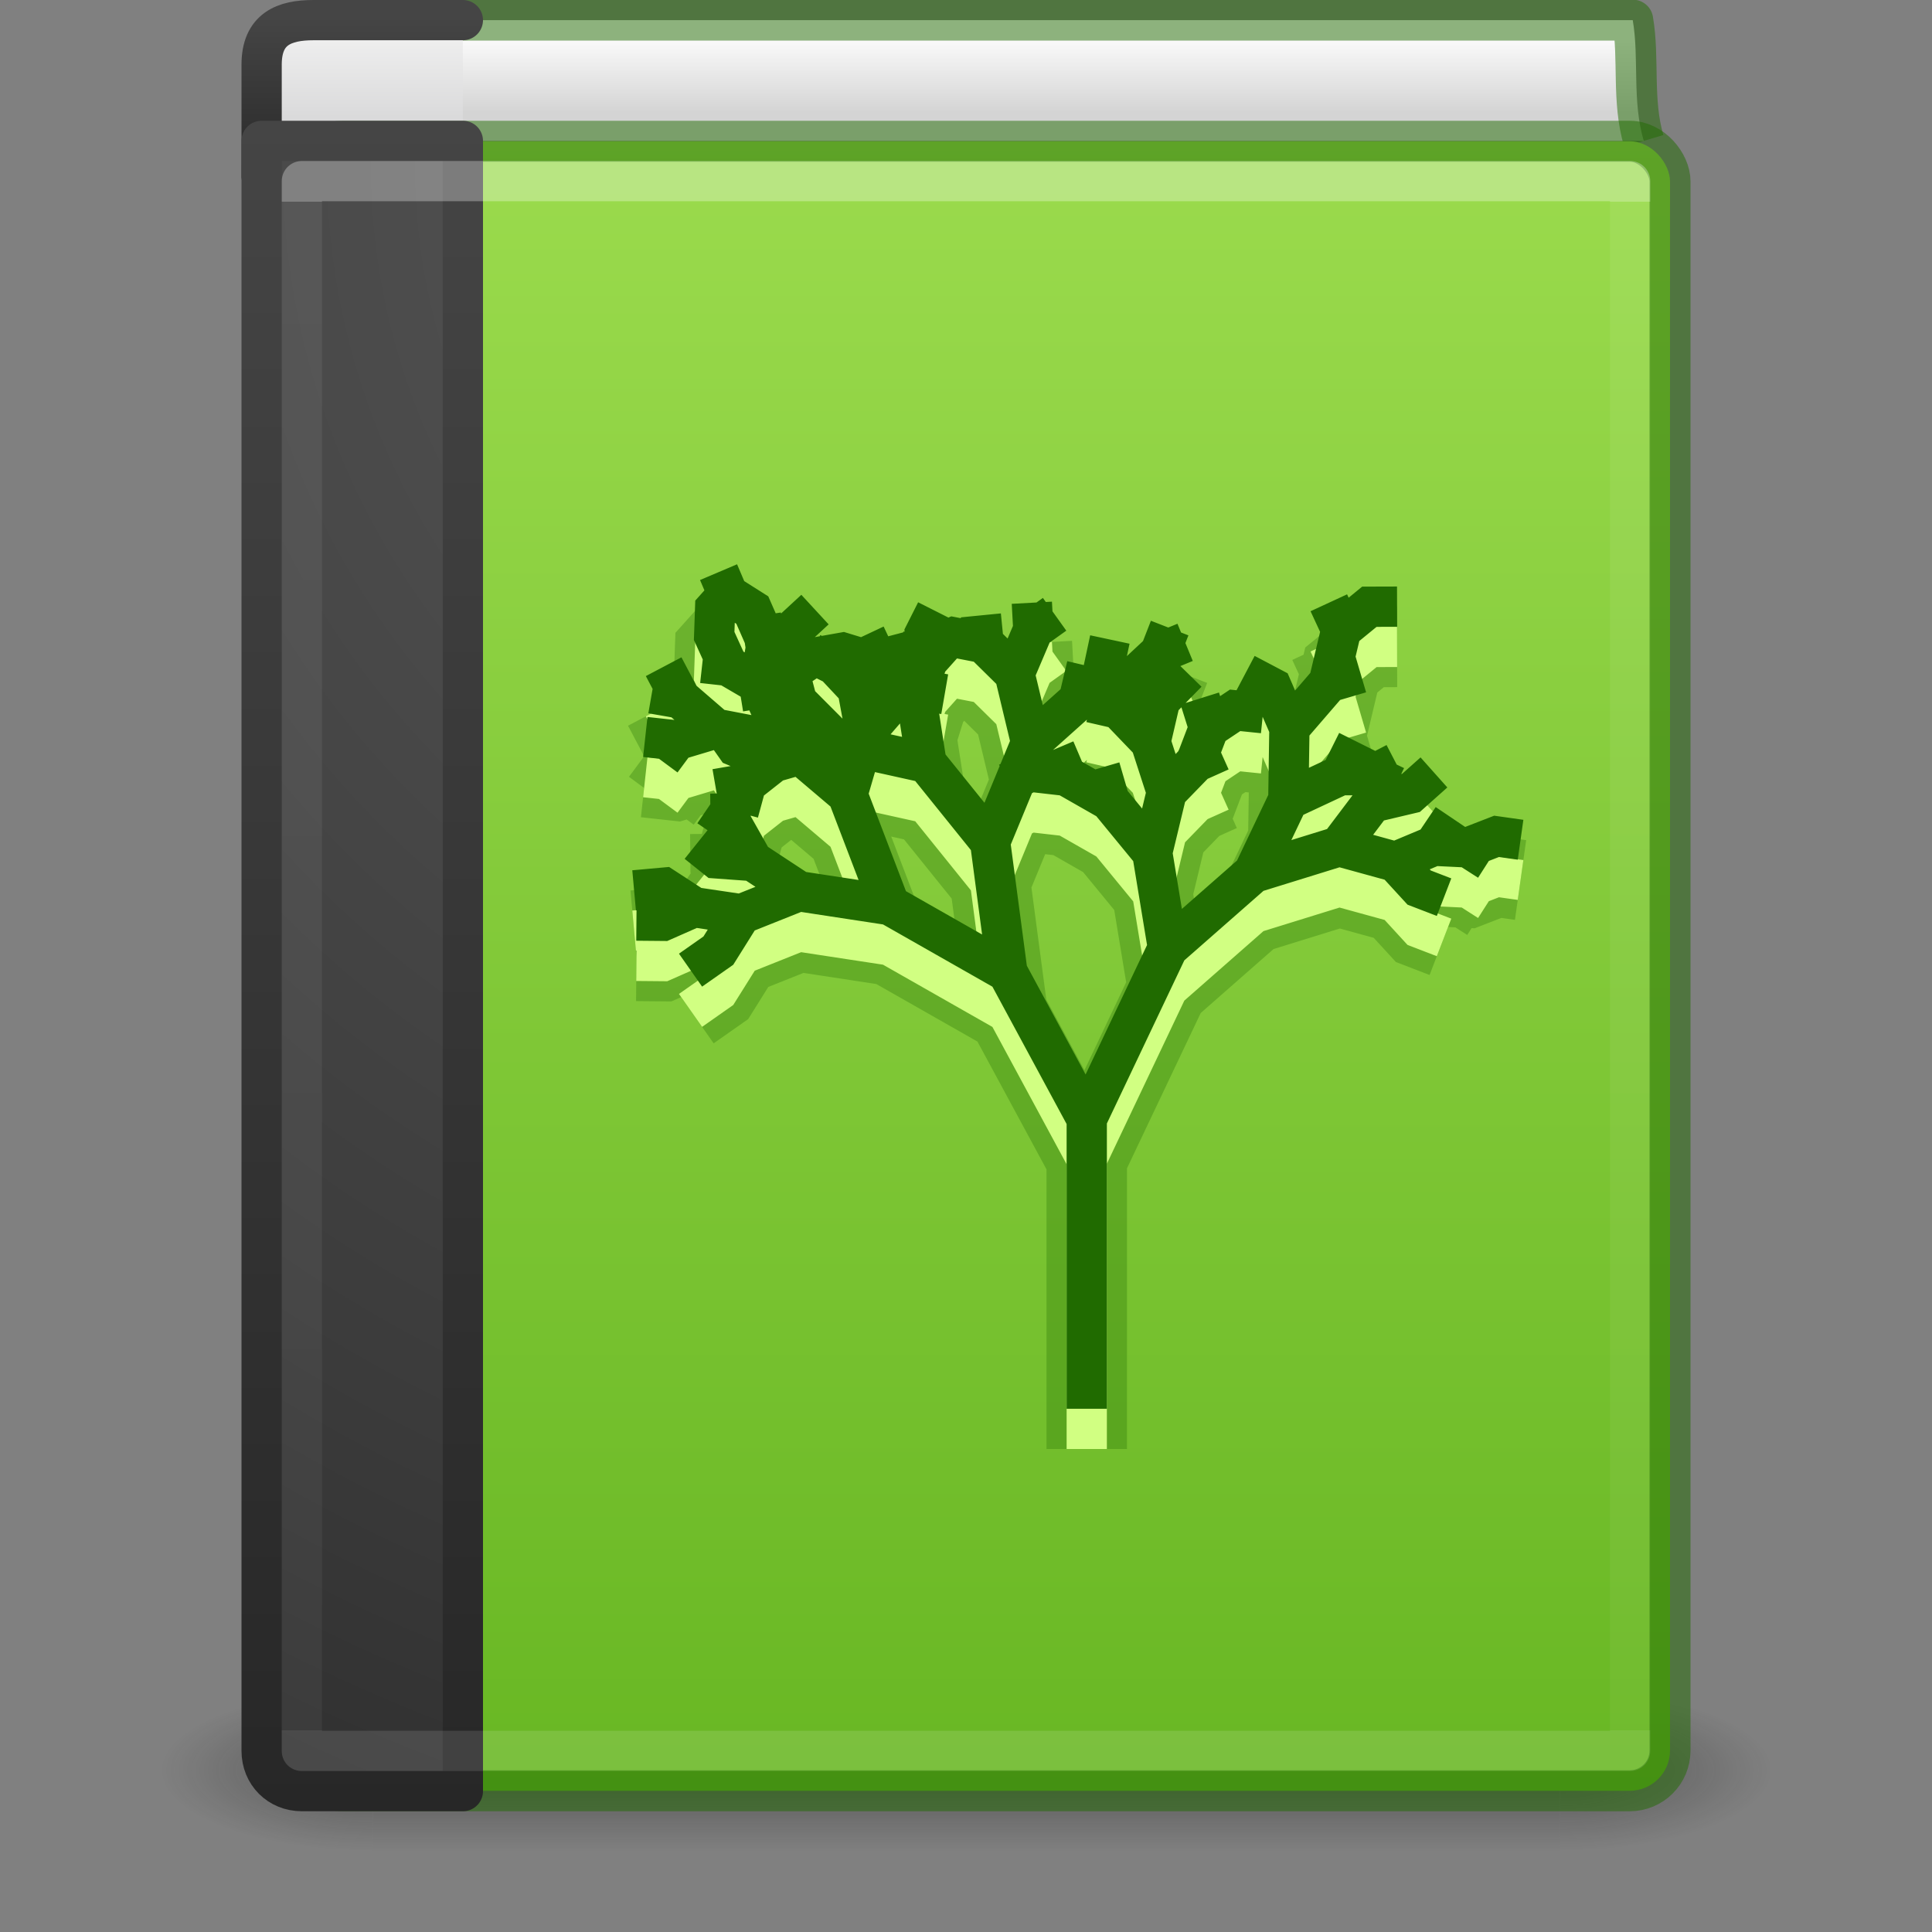<?xml version="1.0" encoding="UTF-8" standalone="no"?>
<svg
   xmlns:dc="http://purl.org/dc/elements/1.1/"
   xmlns:cc="http://creativecommons.org/ns#"
   xmlns:rdf="http://www.w3.org/1999/02/22-rdf-syntax-ns#"
   xmlns:svg="http://www.w3.org/2000/svg"
   xmlns="http://www.w3.org/2000/svg"
   xmlns:xlink="http://www.w3.org/1999/xlink"
   xmlns:sodipodi="http://sodipodi.sourceforge.net/DTD/sodipodi-0.dtd"
   xmlns:inkscape="http://www.inkscape.org/namespaces/inkscape"
   inkscape:version="1.0 (4035a4fb49, 2020-05-01)"
   sodipodi:docname="com.github.johnfactotum.Foliate.svg"
   version="1.1"
   width="48"
   height="48"
   id="svg4045">
  <rect width="100%" height="100%" fill="#808080" stroke="none"/>
  <sodipodi:namedview
     inkscape:guide-bbox="true"
     showguides="true"
     inkscape:document-rotation="0"
     inkscape:current-layer="svg4045"
     inkscape:window-maximized="1"
     inkscape:window-y="30"
     inkscape:window-x="0"
     inkscape:cy="5.5906149"
     inkscape:cx="41.849789"
     inkscape:zoom="57.255394"
     showgrid="true"
     id="namedview62"
     inkscape:window-height="738"
     inkscape:window-width="1366"
     inkscape:pageshadow="2"
     inkscape:pageopacity="0"
     guidetolerance="10"
     gridtolerance="10"
     objecttolerance="10"
     borderopacity="1"
     bordercolor="#666666"
     pagecolor="#ffffff">
    <inkscape:grid
       id="grid867"
       type="xygrid" />
    <sodipodi:guide
       inkscape:color="rgb(0,0,255)"
       inkscape:locked="false"
       inkscape:label=""
       id="guide887"
       orientation="0,1"
       position="7.5,43.5" />
    <sodipodi:guide
       inkscape:color="rgb(0,0,255)"
       inkscape:locked="false"
       inkscape:label=""
       id="guide889"
       orientation="-1,0"
       position="7.5,44.5" />
  </sodipodi:namedview>
  <defs
     id="defs4047">
    <linearGradient
       id="linearGradient4405">
      <stop
         offset="0"
         style="stop-color:#ffffff;stop-opacity:1"
         id="stop4407" />
      <stop
         offset="0"
         style="stop-color:#ffffff;stop-opacity:0.235"
         id="stop4409" />
      <stop
         offset="1"
         style="stop-color:#ffffff;stop-opacity:0.157"
         id="stop4411" />
      <stop
         offset="1"
         style="stop-color:#ffffff;stop-opacity:0.392"
         id="stop4413" />
    </linearGradient>
    <linearGradient
       id="linearGradient2867-449-88-871-390-598-476-591-434-148-57-177-641-289-620-227-114-444-680-744-8">
      <stop
         id="stop5430-8"
         style="stop-color:#5f5f5f;stop-opacity:1"
         offset="0" />
      <stop
         id="stop5432-3"
         style="stop-color:#4f4f4f;stop-opacity:1"
         offset="0.262" />
      <stop
         id="stop5434-1"
         style="stop-color:#3b3b3b;stop-opacity:1"
         offset="0.705" />
      <stop
         id="stop5436-8"
         style="stop-color:#2b2b2b;stop-opacity:1"
         offset="1" />
    </linearGradient>
    <linearGradient
       id="linearGradient3707-319-631-407-324-616-674-812-821-107-178-392-400-6">
      <stop
         id="stop5440-4"
         style="stop-color:#272727;stop-opacity:1"
         offset="0" />
      <stop
         id="stop5442-3"
         style="stop-color:#454545;stop-opacity:1"
         offset="1" />
    </linearGradient>
    <linearGradient
       id="linearGradient2346">
      <stop
         id="stop2348"
         style="stop-color:#eeeeee;stop-opacity:1"
         offset="0" />
      <stop
         id="stop2350"
         style="stop-color:#d9d9da;stop-opacity:1"
         offset="1" />
    </linearGradient>
    <linearGradient
       id="linearGradient3707-319-631-407-324-616-674-812-821-107-178-392-400-6-2">
      <stop
         id="stop5440-4-8"
         style="stop-color:#272727;stop-opacity:1"
         offset="0" />
      <stop
         id="stop5442-3-8"
         style="stop-color:#454545;stop-opacity:1"
         offset="1" />
    </linearGradient>
    <radialGradient
       cx="4.993"
       cy="43.5"
       r="2.5"
       fx="4.993"
       fy="43.5"
       id="radialGradient3013"
       xlink:href="#linearGradient3688-166-749"
       gradientUnits="userSpaceOnUse"
       gradientTransform="matrix(2.004,0,0,1.4,27.988,-17.4)" />
    <linearGradient
       id="linearGradient3688-166-749">
      <stop
         id="stop2883"
         style="stop-color:#181818;stop-opacity:1"
         offset="0" />
      <stop
         id="stop2885"
         style="stop-color:#181818;stop-opacity:0"
         offset="1" />
    </linearGradient>
    <radialGradient
       cx="4.993"
       cy="43.5"
       r="2.5"
       fx="4.993"
       fy="43.5"
       id="radialGradient3015"
       xlink:href="#linearGradient3688-464-309"
       gradientUnits="userSpaceOnUse"
       gradientTransform="matrix(2.004,0,0,1.4,-20.012,-104.4)" />
    <linearGradient
       id="linearGradient3688-464-309">
      <stop
         id="stop2889"
         style="stop-color:#181818;stop-opacity:1"
         offset="0" />
      <stop
         id="stop2891"
         style="stop-color:#181818;stop-opacity:0"
         offset="1" />
    </linearGradient>
    <linearGradient
       id="linearGradient3702-501-757">
      <stop
         id="stop2895"
         style="stop-color:#181818;stop-opacity:0"
         offset="0" />
      <stop
         id="stop2897"
         style="stop-color:#181818;stop-opacity:1"
         offset="0.5" />
      <stop
         id="stop2899"
         style="stop-color:#181818;stop-opacity:0"
         offset="1" />
    </linearGradient>
    <linearGradient
       x1="25.058"
       y1="47.028"
       x2="25.058"
       y2="39.999"
       id="linearGradient4043"
       xlink:href="#linearGradient3702-501-757"
       gradientUnits="userSpaceOnUse" />
    <linearGradient
       x1="24"
       y1="5.974"
       x2="24"
       y2="42.026"
       id="linearGradient3072"
       xlink:href="#linearGradient4405"
       gradientUnits="userSpaceOnUse"
       gradientTransform="matrix(0.892,0,0,1.054,2.595,-1.297)" />
    <radialGradient
       cx="7.496"
       cy="8.45"
       r="20"
       fx="7.496"
       fy="8.45"
       id="radialGradient3075"
       xlink:href="#linearGradient2867-449-88-871-390-598-476-591-434-148-57-177-641-289-620-227-114-444-680-744-8"
       gradientUnits="userSpaceOnUse"
       gradientTransform="matrix(1.9428467e-8,2.457,-2.472,-4.5264291e-8,46.89,-14.303)" />
    <linearGradient
       x1="24"
       y1="44"
       x2="24"
       y2="3.899"
       id="linearGradient3077"
       xlink:href="#linearGradient3707-319-631-407-324-616-674-812-821-107-178-392-400-6"
       gradientUnits="userSpaceOnUse"
       gradientTransform="matrix(1,0,0,1.051,2,-1.231)" />
    <linearGradient
       x1="10.654"
       y1="1"
       x2="10.654"
       y2="3"
       id="linearGradient3085"
       xlink:href="#linearGradient2346"
       gradientUnits="userSpaceOnUse" />
    <linearGradient
       x1="24"
       y1="44"
       x2="24"
       y2="3.899"
       id="linearGradient3087"
       xlink:href="#linearGradient3707-319-631-407-324-616-674-812-821-107-178-392-400-6-2"
       gradientUnits="userSpaceOnUse"
       gradientTransform="matrix(1,0,0,0.103,2,0.038)" />
    <linearGradient
       id="linearGradient4280">
      <stop
         offset="0"
         style="stop-color:#9bdb4d;stop-opacity:1"
         id="stop4282" />
      <stop
         offset="1"
         style="stop-color:#68b723;stop-opacity:1"
         id="stop4284" />
    </linearGradient>
    <linearGradient
       id="linearGradient4323">
      <stop
         offset="0"
         style="stop-color:#fafafa;stop-opacity:1"
         id="stop4325" />
      <stop
         offset="1"
         style="stop-color:#d4d4d4;stop-opacity:1"
         id="stop4327" />
    </linearGradient>
    <linearGradient
       xlink:href="#linearGradient4280"
       id="linearGradient4336"
       gradientUnits="userSpaceOnUse"
       gradientTransform="translate(-63.84,-9.132)"
       x1="86.433"
       y1="12.493"
       x2="86.433"
       y2="53.685" />
    <linearGradient
       xlink:href="#linearGradient4323"
       id="linearGradient4361"
       gradientUnits="userSpaceOnUse"
       gradientTransform="matrix(1.348,0,0,2.042,-62.555,-14.65)"
       x1="61.306"
       y1="7.659"
       x2="61.306"
       y2="8.542" />
  </defs>
  <g
     transform="matrix(1.053,0,0,0.571,-1.263,19.143)"
     id="g3712"
     style="opacity:0.4">
    <rect
       width="5"
       height="7"
       x="38"
       y="40"
       id="rect2801"
       style="fill:url(#radialGradient3013);fill-opacity:1;stroke:none" />
    <rect
       width="5"
       height="7"
       x="-10"
       y="-47"
       transform="scale(-1,-1)"
       id="rect3696"
       style="fill:url(#radialGradient3015);fill-opacity:1;stroke:none" />
    <rect
       width="28"
       height="7"
       x="10"
       y="40"
       id="rect3700"
       style="fill:url(#linearGradient4043);fill-opacity:1;stroke:none" />
  </g>
  <path
     sodipodi:nodetypes="cccc"
     d="M 40.839,3.5 C 40.544,2.509 40.728,1.445 40.565,0.5 H 10.325 l 0.178,3"
     id="path2723"
     style="color:#000000;clip-rule:nonzero;display:inline;overflow:visible;visibility:visible;opacity:1;isolation:auto;mix-blend-mode:normal;color-interpolation:sRGB;color-interpolation-filters:linearRGB;solid-color:#000000;solid-opacity:1;fill:url(#linearGradient4361);fill-opacity:1;fill-rule:nonzero;stroke:#206b00;stroke-width:1.017;stroke-linecap:butt;stroke-linejoin:round;stroke-miterlimit:0;stroke-dasharray:none;stroke-dashoffset:0;stroke-opacity:0.498;color-rendering:auto;image-rendering:auto;shape-rendering:auto;text-rendering:auto;enable-background:accumulate" />
  <path
     d="m 11.5,4.5 -4,0 c -0.571,0 -1,-0.042 -1,-0.098 l 0,-2.796 c 0,-0.888 0.559,-1.106 1.291,-1.106 l 3.709,0"
     id="rect5505-21-3-9"
     style="color:#000000;fill:url(#linearGradient3085);fill-opacity:1;fill-rule:nonzero;stroke:url(#linearGradient3087);stroke-width:1;stroke-linecap:round;stroke-linejoin:round;stroke-miterlimit:4;stroke-opacity:1;stroke-dasharray:none;stroke-dashoffset:0;marker:none;visibility:visible;display:inline;overflow:visible;enable-background:accumulate" />
  <rect
     width="33.978"
     height="40.981"
     rx="1"
     ry="1"
     x="7.513"
     y="3.51"
     id="rect2719"
     style="fill:url(#linearGradient4336);fill-opacity:1;stroke:#206b00;stroke-width:1.019;stroke-linecap:round;stroke-linejoin:round;stroke-miterlimit:0;stroke-opacity:0.498;stroke-dasharray:none;stroke-dashoffset:0;display:inline;color:#000000;clip-rule:nonzero;overflow:visible;visibility:visible;opacity:1;isolation:auto;mix-blend-mode:normal;color-interpolation:sRGB;color-interpolation-filters:linearRGB;solid-color:#000000;solid-opacity:1;fill-rule:nonzero;filter-blend-mode:normal;filter-gaussianBlur-deviation:0;color-rendering:auto;image-rendering:auto;shape-rendering:auto;text-rendering:auto;enable-background:accumulate" />
  <path
     inkscape:connector-curvature="0"
     d="m 27,36 v -7.2 l 2.017,-4.248 2.124,-1.865 2.131,-0.66 1.4,0.385 0.587,0.64 0.618,0.238 -0.618,-0.238 -0.587,-0.64 0.952,-0.399 0.849,0.041 0.519,0.332 -0.519,-0.332 0.709,-0.275 0.596,0.084 -0.596,-0.084 -0.709,0.275 -0.849,-0.041 0.46,-0.682 -0.46,0.682 -0.952,0.399 -1.4,-0.385 0.822,-1.088 0.943,-0.223 0.589,-0.525 -0.589,0.525 -0.943,0.223 0.077,-0.748 -0.077,0.748 -0.822,1.088 -2.131,0.66 0.867,-1.82 1.298,-0.607 0.785,-9e-4 0.577,0.275 -0.577,-0.275 0.588,-0.305 -0.588,0.305 -0.785,9e-4 0.413,-0.828 -0.413,0.828 -1.298,0.607 0.027,-1.782 0.978,-1.133 0.786,-0.231 -0.786,0.231 0.311,-1.306 0.698,-0.572 0.688,-0.002 -0.688,0.002 -0.698,0.572 -0.31,-0.67 0.31,0.67 -0.311,1.306 -0.978,1.133 -0.433,-0.997 -0.664,-0.35 0.664,0.35 0.433,0.997 -0.027,1.782 -0.867,1.82 -2.124,1.865 -0.391,-2.371 0.362,-1.504 0.723,-0.744 0.609,-0.273 -0.609,0.273 0.325,-0.851 0.65,-0.434 0.693,0.071 -0.693,-0.071 -0.65,0.434 -0.228,-0.727 0.228,0.727 -0.325,0.851 -0.723,0.744 -0.403,-1.243 0.241,-1.039 0.668,-0.683 -0.668,0.683 -0.093,-0.647 0.093,0.647 -0.241,1.039 -0.79,-0.823 -0.395,-0.91 0.174,-0.813 -0.174,0.813 0.395,0.91 -0.693,-0.159 0.693,0.159 0.79,0.823 0.403,1.243 -0.362,1.504 -1.06,-1.291 -0.236,-0.809 0.236,0.809 -1.078,-0.615 -0.281,-0.661 0.281,0.661 -0.901,-0.103 -0.533,-0.365 0.533,0.365 -0.541,0.274 0.541,-0.274 0.901,0.103 1.078,0.615 1.06,1.291 0.391,2.371 L 27,28.8 25.028,25.15 l -0.429,-3.234 1.018,-2.466 1.183,-1.059 1.212,-0.42 0.624,0.211 -0.624,-0.211 0.81,-0.756 0.622,-0.256 -0.622,0.256 0.238,-0.611 -0.238,0.611 -0.81,0.756 -1.212,0.42 0.202,-0.849 -0.202,0.849 -1.183,1.059 -0.411,-1.714 0.466,-1.096 0.529,-0.378 -0.529,0.378 -0.036,-0.665 0.036,0.665 -0.466,1.096 -0.769,-0.758 -0.068,-0.689 0.068,0.689 -0.746,-0.145 -0.562,0.243 0.562,-0.243 0.746,0.145 0.769,0.758 0.411,1.714 -1.018,2.466 -1.581,-1.962 -0.255,-1.639 0.275,-0.881 0.499,-0.558 -0.499,0.558 -0.058,-0.696 0.277,-0.549 -0.277,0.549 0.058,0.696 -0.275,0.881 -0.928,-0.827 -0.334,-0.709 0.334,0.709 -0.898,-0.274 -0.805,0.143 -0.551,0.373 0.551,-0.373 0.805,-0.143 0.898,0.274 0.928,0.827 0.255,1.639 -2.178,-0.483 -1.038,-1.042 -0.265,-1.013 0.214,-0.812 0.497,-0.459 -0.497,0.459 -0.214,0.812 -0.539,-0.52 -0.091,-0.604 0.091,0.604 0.539,0.52 0.265,1.013 -0.783,-0.351 -0.398,-0.567 0.398,0.567 -0.637,0.103 0.637,-0.103 0.783,0.351 1.038,1.042 -1.618,0.466 -0.938,-0.391 -0.359,-0.511 0.359,0.511 0.938,0.391 -0.681,0.536 -0.754,0.13 0.754,-0.13 -0.193,0.709 0.193,-0.709 0.681,-0.536 1.618,-0.466 2.178,0.483 1.581,1.962 0.429,3.234 -2.923,-1.663 -1.05,-2.747 0.449,-1.541 0.69,-0.798 0.683,-0.257 0.594,0.103 -0.594,-0.103 -0.683,0.257 0.241,-0.888 0.413,-0.516 -0.413,0.516 -0.197,-0.749 0.197,0.749 -0.241,0.888 -0.69,0.798 -0.201,-1.084 -0.555,-0.592 -0.148,-0.676 0.148,0.676 -0.592,-0.298 0.592,0.298 0.555,0.592 0.201,1.084 -0.449,1.541 -1.534,-1.301 -0.646,-1.433 0.173,-1.035 -0.357,-0.814 -0.6,-0.38 -0.239,-0.562 0.239,0.562 0.6,0.38 0.357,0.814 -0.173,1.035 -0.794,-0.464 -0.338,-0.742 0.024,-0.68 0.402,-0.449 -0.402,0.449 -0.024,0.68 0.338,0.742 -0.631,-0.07 0.631,0.07 0.794,0.464 0.646,1.433 -1.748,-0.336 -0.869,-0.75 -0.416,-0.789 0.416,0.789 -0.71,-0.124 0.71,0.124 0.869,0.75 -0.972,0.291 -0.769,-0.084 0.769,0.084 -0.37,0.5 0.37,-0.5 0.972,-0.291 1.748,0.336 1.534,1.301 1.05,2.747 -2.26,-0.345 -1.14,-0.75 -0.553,-0.98 -0.007,-0.7 0.007,0.7 -0.545,-0.371 0.545,0.371 0.553,0.98 -0.91,-0.066 -0.473,-0.379 0.473,0.379 0.91,0.066 1.14,0.75 -1.431,0.571 -1.171,-0.174 -0.747,-0.486 -0.742,0.067 0.742,-0.067 0.747,0.486 -0.769,0.339 -0.662,-0.006 0.662,0.006 0.769,-0.339 1.171,0.174 -0.567,0.905 -0.691,0.485 0.691,-0.485 0.567,-0.905 1.431,-0.571 2.26,0.345 2.923,1.663 L 27,28.8 V 36"
     style="opacity:0.3;fill:none;fill-opacity:1;stroke:#206b00;stroke-width:2;stroke-linecap:butt;stroke-linejoin:miter;stroke-opacity:1"
     id="path879" />
  <path
     d="m 11.5,3.5 c 0,0 0,28.509 0,41 l -4,0 c -0.571,0 -1,-0.434 -1,-1 l 0,-40 z"
     id="rect5505-21-3"
     style="color:#000000;fill:url(#radialGradient3075);fill-opacity:1;fill-rule:nonzero;stroke:url(#linearGradient3077);stroke-width:1;stroke-linecap:round;stroke-linejoin:round;stroke-miterlimit:4;stroke-opacity:1;stroke-dasharray:none;stroke-dashoffset:0;marker:none;visibility:visible;display:inline;overflow:visible;enable-background:accumulate" />
  <rect
     width="33"
     height="39"
     x="7.5"
     y="4.5"
     id="rect6741-0"
     style="opacity:0.3;fill:none;stroke:url(#linearGradient3072);stroke-width:1;stroke-linecap:round;stroke-linejoin:round;stroke-miterlimit:4;stroke-dasharray:none;stroke-dashoffset:0;stroke-opacity:1" />
  <path
     id="path875"
     style="fill:none;fill-opacity:1;stroke:#d1ff82;stroke-width:1;stroke-linecap:butt;stroke-linejoin:miter;stroke-opacity:1"
     d="m 27,36 v -7.2 l 2.017,-4.248 2.124,-1.865 2.131,-0.66 1.4,0.385 0.587,0.64 0.618,0.238 -0.618,-0.238 -0.587,-0.64 0.952,-0.399 0.849,0.041 0.519,0.332 -0.519,-0.332 0.709,-0.275 0.596,0.084 -0.596,-0.084 -0.709,0.275 -0.849,-0.041 0.46,-0.682 -0.46,0.682 -0.952,0.399 -1.4,-0.385 0.822,-1.088 0.943,-0.223 0.589,-0.525 -0.589,0.525 -0.943,0.223 0.077,-0.748 -0.077,0.748 -0.822,1.088 -2.131,0.66 0.867,-1.82 1.298,-0.607 0.785,-9e-4 0.577,0.275 -0.577,-0.275 0.588,-0.305 -0.588,0.305 -0.785,9e-4 0.413,-0.828 -0.413,0.828 -1.298,0.607 0.027,-1.782 0.978,-1.133 0.786,-0.231 -0.786,0.231 0.311,-1.306 0.698,-0.572 0.688,-0.002 -0.688,0.002 -0.698,0.572 -0.31,-0.67 0.31,0.67 -0.311,1.306 -0.978,1.133 -0.433,-0.997 -0.664,-0.35 0.664,0.35 0.433,0.997 -0.027,1.782 -0.867,1.82 -2.124,1.865 -0.391,-2.371 0.362,-1.504 0.723,-0.744 0.609,-0.273 -0.609,0.273 0.325,-0.851 0.65,-0.434 0.693,0.071 -0.693,-0.071 -0.65,0.434 -0.228,-0.727 0.228,0.727 -0.325,0.851 -0.723,0.744 -0.403,-1.243 0.241,-1.039 0.668,-0.683 -0.668,0.683 -0.093,-0.647 0.093,0.647 -0.241,1.039 -0.79,-0.823 -0.395,-0.91 0.174,-0.813 -0.174,0.813 0.395,0.91 -0.693,-0.159 0.693,0.159 0.79,0.823 0.403,1.243 -0.362,1.504 -1.06,-1.291 -0.236,-0.809 0.236,0.809 -1.078,-0.615 -0.281,-0.661 0.281,0.661 -0.901,-0.103 -0.533,-0.365 0.533,0.365 -0.541,0.274 0.541,-0.274 0.901,0.103 1.078,0.615 1.06,1.291 0.391,2.371 L 27,28.8 25.028,25.15 l -0.429,-3.234 1.018,-2.466 1.183,-1.059 1.212,-0.42 0.624,0.211 -0.624,-0.211 0.81,-0.756 0.622,-0.256 -0.622,0.256 0.238,-0.611 -0.238,0.611 -0.81,0.756 -1.212,0.42 0.202,-0.849 -0.202,0.849 -1.183,1.059 -0.411,-1.714 0.466,-1.096 0.529,-0.378 -0.529,0.378 -0.036,-0.665 0.036,0.665 -0.466,1.096 -0.769,-0.758 -0.068,-0.689 0.068,0.689 -0.746,-0.145 -0.562,0.243 0.562,-0.243 0.746,0.145 0.769,0.758 0.411,1.714 -1.018,2.466 -1.581,-1.962 -0.255,-1.639 0.275,-0.881 0.499,-0.558 -0.499,0.558 -0.058,-0.696 0.277,-0.549 -0.277,0.549 0.058,0.696 -0.275,0.881 -0.928,-0.827 -0.334,-0.709 0.334,0.709 -0.898,-0.274 -0.805,0.143 -0.551,0.373 0.551,-0.373 0.805,-0.143 0.898,0.274 0.928,0.827 0.255,1.639 -2.178,-0.483 -1.038,-1.042 -0.265,-1.013 0.214,-0.812 0.497,-0.459 -0.497,0.459 -0.214,0.812 -0.539,-0.52 -0.091,-0.604 0.091,0.604 0.539,0.52 0.265,1.013 -0.783,-0.351 -0.398,-0.567 0.398,0.567 -0.637,0.103 0.637,-0.103 0.783,0.351 1.038,1.042 -1.618,0.466 -0.938,-0.391 -0.359,-0.511 0.359,0.511 0.938,0.391 -0.681,0.536 -0.754,0.13 0.754,-0.13 -0.193,0.709 0.193,-0.709 0.681,-0.536 1.618,-0.466 2.178,0.483 1.581,1.962 0.429,3.234 -2.923,-1.663 -1.05,-2.747 0.449,-1.541 0.69,-0.798 0.683,-0.257 0.594,0.103 -0.594,-0.103 -0.683,0.257 0.241,-0.888 0.413,-0.516 -0.413,0.516 -0.197,-0.749 0.197,0.749 -0.241,0.888 -0.69,0.798 -0.201,-1.084 -0.555,-0.592 -0.148,-0.676 0.148,0.676 -0.592,-0.298 0.592,0.298 0.555,0.592 0.201,1.084 -0.449,1.541 -1.534,-1.301 -0.646,-1.433 0.173,-1.035 -0.357,-0.814 -0.6,-0.38 -0.239,-0.562 0.239,0.562 0.6,0.38 0.357,0.814 -0.173,1.035 -0.794,-0.464 -0.338,-0.742 0.024,-0.68 0.402,-0.449 -0.402,0.449 -0.024,0.68 0.338,0.742 -0.631,-0.07 0.631,0.07 0.794,0.464 0.646,1.433 -1.748,-0.336 -0.869,-0.75 -0.416,-0.789 0.416,0.789 -0.71,-0.124 0.71,0.124 0.869,0.75 -0.972,0.291 -0.769,-0.084 0.769,0.084 -0.37,0.5 0.37,-0.5 0.972,-0.291 1.748,0.336 1.534,1.301 1.05,2.747 -2.26,-0.345 -1.14,-0.75 -0.553,-0.98 -0.007,-0.7 0.007,0.7 -0.545,-0.371 0.545,0.371 0.553,0.98 -0.91,-0.066 -0.473,-0.379 0.473,0.379 0.91,0.066 1.14,0.75 -1.431,0.571 -1.171,-0.174 -0.747,-0.486 -0.742,0.067 0.742,-0.067 0.747,0.486 -0.769,0.339 -0.662,-0.006 0.662,0.006 0.769,-0.339 1.171,0.174 -0.567,0.905 -0.691,0.485 0.691,-0.485 0.567,-0.905 1.431,-0.571 2.26,0.345 2.923,1.663 L 27,28.8 V 36"
     inkscape:connector-curvature="0" />
  <path
     id="path877"
     style="fill:none;fill-opacity:1;stroke:#206b00;stroke-width:1;stroke-linecap:butt;stroke-linejoin:miter;stroke-opacity:1"
     d="m 27,35 v -7.2 l 2.017,-4.248 2.124,-1.865 2.131,-0.66 1.4,0.385 0.587,0.64 0.618,0.238 -0.618,-0.238 -0.587,-0.64 0.952,-0.399 0.849,0.041 0.519,0.332 -0.519,-0.332 0.709,-0.275 0.596,0.084 -0.596,-0.084 -0.709,0.275 -0.849,-0.041 0.46,-0.682 -0.46,0.682 -0.952,0.399 -1.4,-0.385 0.822,-1.088 0.943,-0.223 0.589,-0.525 -0.589,0.525 -0.943,0.223 0.077,-0.748 -0.077,0.748 -0.822,1.088 -2.131,0.66 0.867,-1.82 1.298,-0.607 0.785,-9e-4 0.577,0.275 -0.577,-0.275 0.588,-0.305 -0.588,0.305 -0.785,9e-4 0.413,-0.828 -0.413,0.828 -1.298,0.607 0.027,-1.782 0.978,-1.133 0.786,-0.231 -0.786,0.231 0.311,-1.306 0.698,-0.572 0.688,-0.002 -0.688,0.002 -0.698,0.572 -0.31,-0.67 0.31,0.67 -0.311,1.306 -0.978,1.133 -0.433,-0.997 -0.664,-0.35 0.664,0.35 0.433,0.997 -0.027,1.782 -0.867,1.82 -2.124,1.865 -0.391,-2.371 0.362,-1.504 0.723,-0.744 0.609,-0.273 -0.609,0.273 0.325,-0.851 0.65,-0.434 0.693,0.071 -0.693,-0.071 -0.65,0.434 -0.228,-0.727 0.228,0.727 -0.325,0.851 -0.723,0.744 -0.403,-1.243 0.241,-1.039 0.668,-0.683 -0.668,0.683 -0.093,-0.647 0.093,0.647 -0.241,1.039 -0.79,-0.823 -0.395,-0.91 0.174,-0.813 -0.174,0.813 0.395,0.91 -0.693,-0.159 0.693,0.159 0.79,0.823 0.403,1.243 -0.362,1.504 -1.06,-1.291 -0.236,-0.809 0.236,0.809 -1.078,-0.615 -0.281,-0.661 0.281,0.661 -0.901,-0.103 -0.533,-0.365 0.533,0.365 -0.541,0.274 0.541,-0.274 0.901,0.103 1.078,0.615 1.06,1.291 0.391,2.371 L 27,27.8 25.028,24.15 l -0.429,-3.234 1.018,-2.466 1.183,-1.059 1.212,-0.42 0.624,0.211 -0.624,-0.211 0.81,-0.756 0.622,-0.256 -0.622,0.256 0.238,-0.611 -0.238,0.611 -0.81,0.756 -1.212,0.42 0.202,-0.849 -0.202,0.849 -1.183,1.059 -0.411,-1.714 0.466,-1.096 0.529,-0.378 -0.529,0.378 -0.036,-0.665 0.036,0.665 -0.466,1.096 -0.769,-0.758 -0.068,-0.689 0.068,0.689 -0.746,-0.145 -0.562,0.243 0.562,-0.243 0.746,0.145 0.769,0.758 0.411,1.714 -1.018,2.466 -1.581,-1.962 -0.255,-1.639 0.275,-0.881 0.499,-0.558 -0.499,0.558 -0.058,-0.696 0.277,-0.549 -0.277,0.549 0.058,0.696 -0.275,0.881 -0.928,-0.827 -0.334,-0.709 0.334,0.709 -0.898,-0.274 -0.805,0.143 -0.551,0.373 0.551,-0.373 0.805,-0.143 0.898,0.274 0.928,0.827 0.255,1.639 -2.178,-0.483 -1.038,-1.042 -0.265,-1.013 0.214,-0.812 0.497,-0.459 -0.497,0.459 -0.214,0.812 -0.539,-0.52 -0.091,-0.604 0.091,0.604 0.539,0.52 0.265,1.013 -0.783,-0.351 -0.398,-0.567 0.398,0.567 -0.637,0.103 0.637,-0.103 0.783,0.351 1.038,1.042 -1.618,0.466 -0.938,-0.391 -0.359,-0.511 0.359,0.511 0.938,0.391 -0.681,0.536 -0.754,0.13 0.754,-0.13 -0.193,0.709 0.193,-0.709 0.681,-0.536 1.618,-0.466 2.178,0.483 1.581,1.962 0.429,3.234 -2.923,-1.663 -1.05,-2.747 0.449,-1.541 0.69,-0.798 0.683,-0.257 0.594,0.103 -0.594,-0.103 -0.683,0.257 0.241,-0.888 0.413,-0.516 -0.413,0.516 -0.197,-0.749 0.197,0.749 -0.241,0.888 -0.69,0.798 -0.201,-1.084 -0.555,-0.592 -0.148,-0.676 0.148,0.676 -0.592,-0.298 0.592,0.298 0.555,0.592 0.201,1.084 -0.449,1.541 -1.534,-1.301 -0.646,-1.433 0.173,-1.035 -0.357,-0.814 -0.6,-0.38 -0.239,-0.562 0.239,0.562 0.6,0.38 0.357,0.814 -0.173,1.035 -0.794,-0.464 -0.338,-0.742 0.024,-0.68 0.402,-0.449 -0.402,0.449 -0.024,0.68 0.338,0.742 -0.631,-0.07 0.631,0.07 0.794,0.464 0.646,1.433 -1.748,-0.336 -0.869,-0.75 -0.416,-0.789 0.416,0.789 -0.71,-0.124 0.71,0.124 0.869,0.75 -0.972,0.291 -0.769,-0.084 0.769,0.084 -0.37,0.5 0.37,-0.5 0.972,-0.291 1.748,0.336 1.534,1.301 1.05,2.747 -2.26,-0.345 -1.14,-0.75 -0.553,-0.98 -0.007,-0.7 0.007,0.7 -0.545,-0.371 0.545,0.371 0.553,0.98 -0.91,-0.066 -0.473,-0.379 0.473,0.379 0.91,0.066 1.14,0.75 -1.431,0.571 -1.171,-0.174 -0.747,-0.486 -0.742,0.067 0.742,-0.067 0.747,0.486 -0.769,0.339 -0.662,-0.006 0.662,0.006 0.769,-0.339 1.171,0.174 -0.567,0.905 -0.691,0.485 0.691,-0.485 0.567,-0.905 1.431,-0.571 2.26,0.345 2.923,1.663 L 27,27.8 V 35"
     inkscape:connector-curvature="0" />
</svg>
